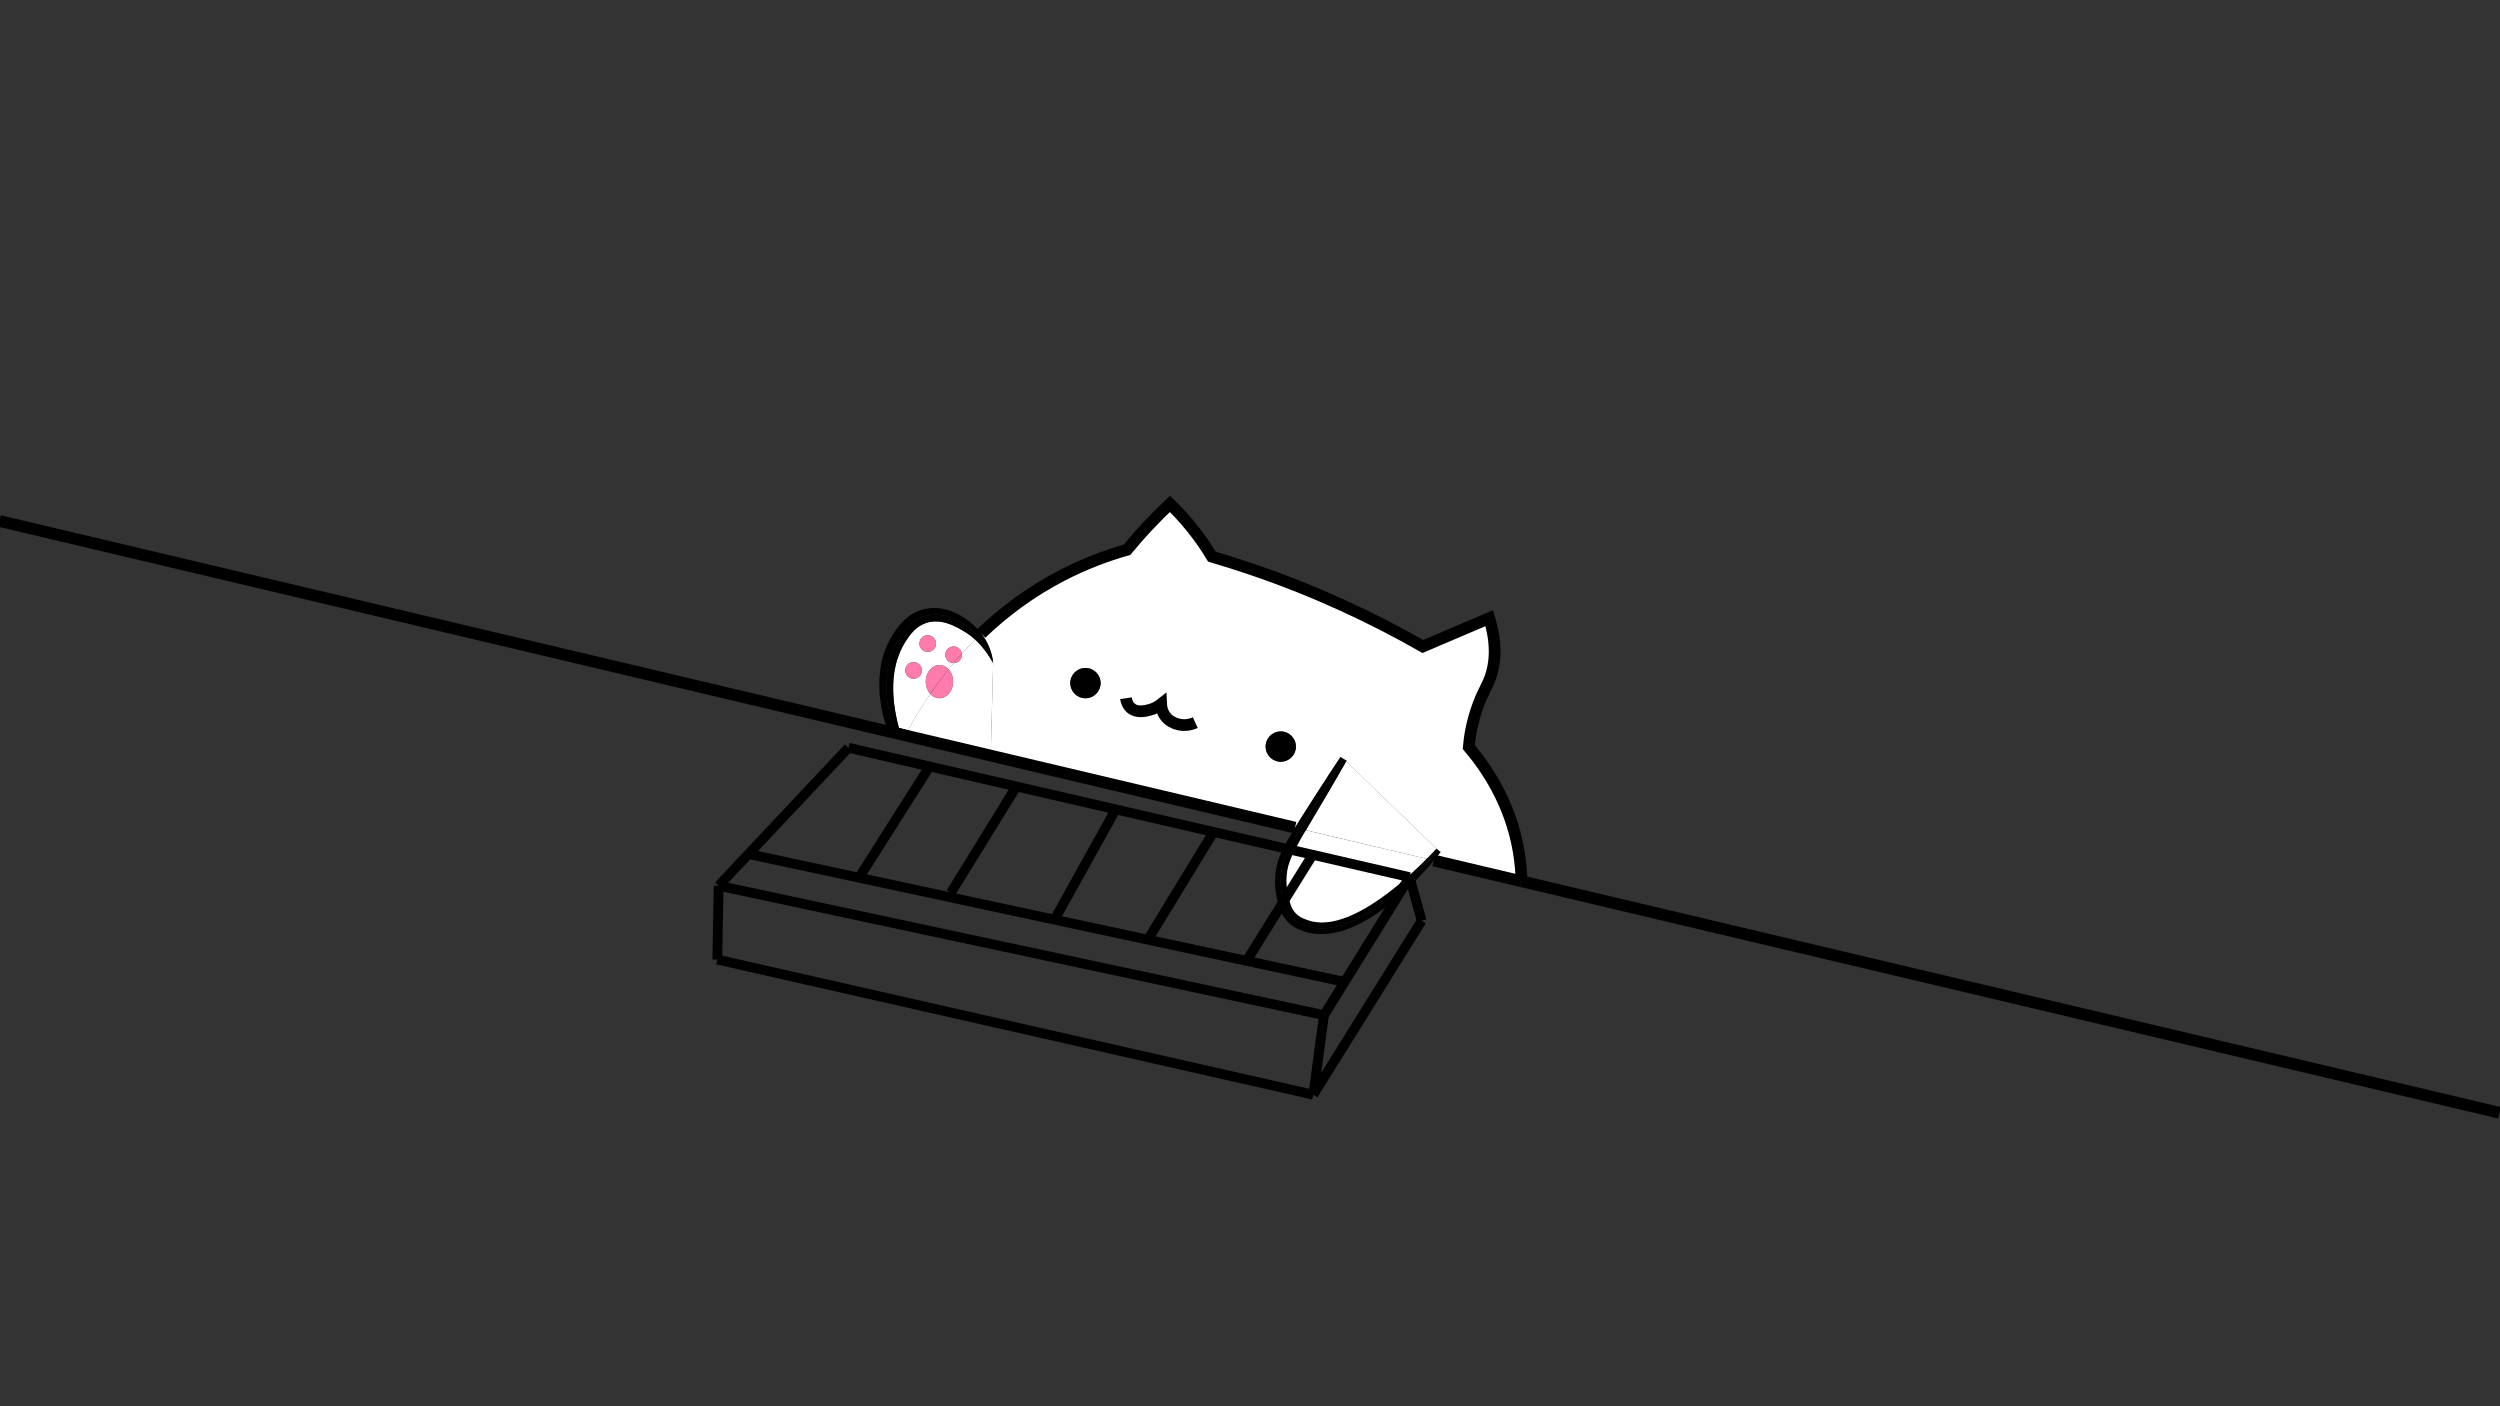 <?xml version="1.0" encoding="utf-8"?>
<!-- Generator: Adobe Illustrator 22.1.0, SVG Export Plug-In . SVG Version: 6.00 Build 0)  -->
<svg version="1.1" id="Слой_1" xmlns="http://www.w3.org/2000/svg" xmlns:xlink="http://www.w3.org/1999/xlink" x="0px" y="0px"
	 viewBox="0 0 2560 1440" style="enable-background:new 0 0 2560 1440;" xml:space="preserve">
<rect x="0" y="0" width="2560" height="1440" fill="#333333" stroke="none"/>
<style type="text/css">
	.st0{fill:#FFFFFF;}
	.st1{fill:#FF7BAC;}
	.st2{fill:none;stroke:#000000;stroke-width:12;stroke-miterlimit:10;}
	.st3{fill:#0C0C11;stroke:#000000;stroke-width:10;stroke-miterlimit:10;}
	.st4{fill:none;stroke:#000000;stroke-width:10;stroke-miterlimit:10;}
</style>
<g>
	<g id="XMLID_1_">
		<g>
			<path class="st0" d="M1014.5,773.5l2.5-94.5c-0.4-4.8-1.6-9.6-3.4-14.4c-1.7-4.6-4-9.1-6.9-13.3c-0.6-0.9-1.2-1.8-1.9-2.6
				c22.6-21.7,50.1-42.6,83.2-59.7c23.1-11.9,45.5-20.2,66-26c6.7-8.1,14-16.5,22-25c7.5-7.9,14.8-15.3,22-22c7,6.7,14.5,14.7,22,24
				c8.6,10.6,15.5,20.8,21,30c13.5,4,27.1,8.3,41,13c66.1,22.5,124.4,50.1,175,79c22.7-9.7,45.3-19.3,68-29c8.7,28.8,5.6,48.3,1,61
				c-3.3,9-7,13.8-12,27c-6.7,17.8-9.1,33.5-10,44c18,21.2,42.5,57,51,106c1.9,11,2.8,21.4,3,31l-0.1,0.4l-89.7-21.2
				c2.3-2.8,4.6-5.7,6.9-8.7l-3.5-2.8l-93.1-90c0.1-0.2,0.3-0.5,0.4-0.7l-2.9-1.7l-0.3-0.3v0.1l-3.1-1.8
				c-8.4,12.6-16.6,25.3-24.8,38c-4.1,6.3-8.1,12.7-12.2,19.1c-3.2,5-6.4,10-9.5,15.1l-316-74.8L1014.5,773.5l-0.5-0.1
				C1014.2,773.4,1014.3,773.5,1014.5,773.5z M1327,764.5c0-8.6-6.9-15.5-15.5-15.5s-15.5,6.9-15.5,15.5s6.9,15.5,15.5,15.5
				S1327,773.1,1327,764.5z M1127,699.5c0-8.6-6.9-15.5-15.5-15.5s-15.5,6.9-15.5,15.5s6.9,15.5,15.5,15.5S1127,708.1,1127,699.5z"
				/>
			<path d="M1471.6,869.7l3.5,2.8c-2.3,3-4.5,5.9-6.9,8.7l-3.6-0.9c4.7-5.2,7.6-8.7,8.2-9.4L1471.6,869.7z"/>
			<path d="M1471.6,869.7l1.2,1.2c-0.6,0.8-3.5,4.3-8.2,9.4c-1.3-0.3-2.5-0.6-3.8-0.9c0.8-0.7,1.5-1.5,2.3-2.2
				c2.6-2.7,5.2-5.4,7.7-8.1L1471.6,869.7z"/>
			<path class="st0" d="M1471.6,869.7l-0.8-0.6c-2.5,2.7-5.1,5.4-7.7,8.1c-0.8,0.7-1.5,1.5-2.3,2.2l-123.6-29.3
				c6.2-10.6,12.6-21.3,18.9-32c7.6-12.8,15-25.6,22.4-38.5L1471.6,869.7z"/>
			<path d="M1464.6,880.3l3.6,0.9c-2.5,3.1-5.1,6-7.7,9c-5.1,5.7-10.4,11.2-15.9,16.6c-11,10.7-22.7,20.7-35.6,29.3
				c-6.5,4.3-13.2,8.2-20.4,11.6c-3.6,1.7-7.3,3.2-11.1,4.5s-7.7,2.3-11.7,3.1c-8,1.5-16.5,1.8-24.9,0c-4.2-0.9-8.1-2.3-11.9-4
				c-4.1-1.9-8-4.6-11-8c-3.1-3.4-5.5-7.3-7.1-11.6c-1.4-3.9-2.5-7.7-3.4-11.7c-1.7-7.9-2.3-16.1-1.6-24.3c0.4-4.1,1.1-8.2,2.2-12.2
				s2.7-7.8,4.3-11.4c3.4-7.2,7.3-13.9,11.2-20.4c0.8-1.4,1.7-2.8,2.5-4.2l5.5,1.3c-14.3,23.8-19.4,34.6-20.1,49.5
				c-0.6,12,1.7,22.5,4.7,30.9c2.6,7.3,8,13.3,15,16.5c2.6,1.2,5.2,2.2,7.7,2.9C1384.5,962.1,1443.2,903.9,1464.6,880.3z"/>
			<path d="M1464.6,880.3l-3.8-0.9l0,0C1462.1,879.7,1463.3,880,1464.6,880.3z"/>
			<path d="M1460.8,879.4l3.8,0.9c-21.4,23.6-80.1,81.8-125.7,68.3c-2.5-0.7-5.1-1.7-7.7-2.9c-7-3.2-12.4-9.2-15-16.5
				c-3-8.4-5.3-18.9-4.7-30.9c0.7-14.9,5.8-25.6,20.1-49.5l5.6,1.3c-1.4,2.4-2.8,4.7-4.1,7c-3.7,6.5-7.3,13-10.2,19.5
				c-1.4,3.3-2.7,6.5-3.6,9.8s-1.5,6.6-1.7,10c-0.6,6.9,0,13.9,1.5,20.8c0.7,3.4,1.7,6.9,2.9,10.1c1,2.8,2.6,5.4,4.7,7.6
				c2,2.2,4.5,4,7.2,5.2c3.1,1.4,6.4,2.5,9.5,3.3c6.4,1.5,13.3,1.4,20.2,0.2c3.4-0.6,6.8-1.5,10.2-2.6c3.4-1.1,6.7-2.3,10-3.8
				c6.6-2.9,13-6.4,19.3-10.3c6.3-3.9,12.3-8.1,18.2-12.6c5.9-4.5,11.7-9.2,17.3-14.1c5.6-4.9,11.1-10,16.5-15.2
				C1457,883.2,1458.9,881.3,1460.8,879.4z"/>
			<path class="st0" d="M1460.8,879.4L1460.8,879.4c-1.9,1.9-3.8,3.8-5.7,5.7c-5.4,5.2-10.9,10.3-16.5,15.2s-11.4,9.6-17.3,14.1
				s-11.9,8.7-18.2,12.6c-6.3,3.9-12.7,7.4-19.3,10.3c-3.3,1.5-6.6,2.7-10,3.8s-6.8,2-10.2,2.6c-6.9,1.2-13.8,1.3-20.2-0.2
				c-3.1-0.8-6.4-1.9-9.5-3.3c-2.7-1.2-5.2-3-7.2-5.2c-2.1-2.2-3.7-4.8-4.7-7.6c-1.2-3.2-2.2-6.7-2.9-10.1
				c-1.5-6.9-2.1-13.9-1.5-20.8c0.2-3.4,0.8-6.7,1.7-10c0.9-3.3,2.2-6.5,3.6-9.8c2.9-6.5,6.5-13,10.2-19.5c1.3-2.4,2.7-4.7,4.1-7
				L1460.8,879.4z"/>
			<path d="M1378.9,779c-0.1,0.2-0.3,0.5-0.4,0.7l-2.5-2.4L1378.9,779z"/>
			<path d="M1376,777.3l2.5,2.4c-7.4,12.9-14.8,25.7-22.4,38.5c-6.3,10.6-12.7,21.3-18.9,32l-5.6-1.3c3-5,6.4-10.6,10.3-16.9
				c15.8-25.7,27.8-45.3,33.8-54.8L1376,777.3z"/>
			<path class="st0" d="M1375.7,777l0.3,0.3L1375.7,777C1375.7,777.1,1375.7,777,1375.7,777z"/>
			<path d="M1372.6,775.3l3.1,1.8c-5.9,9.5-18,29.1-33.8,54.8c-3.9,6.3-7.3,11.9-10.3,16.9l-5.5-1.3c3.1-5.1,6.3-10.2,9.5-15.1
				c4.1-6.4,8.1-12.8,12.2-19.1C1356,800.6,1364.2,787.9,1372.6,775.3z"/>
			<circle cx="1311.5" cy="764.5" r="15.5"/>
			<circle cx="1111.5" cy="699.5" r="15.5"/>
			<path class="st0" d="M1000.4,656.7c6.5,6.2,11.9,13.8,16.6,22.3l-2.5,94.5c-0.2,0-0.3-0.1-0.5-0.1l-84.4-25.3
				c6-10.9,13.5-23.8,23-37.5c2.5,2.8,5.8,4.4,9.4,4.4c7.7,0,14-7.6,14-17c0-5-1.8-9.5-4.7-12.7c1.7-2.1,3.4-4.2,5.2-6.3
				c4.7,0,8.5-3.8,8.5-8.5c0-0.4,0-0.8-0.1-1.2c4.3-4.8,8.8-9.6,13.6-14.4C999.2,655.5,999.8,656.1,1000.4,656.7z"/>
			<path d="M1013.6,664.6c1.8,4.8,3,9.6,3.4,14.4c-1.7-5.5-5.8-16.8-15.3-27.2c1-1,2.1-2,3.1-3.1c0.6,0.8,1.3,1.7,1.9,2.6
				C1009.6,655.5,1011.9,660,1013.6,664.6z"/>
			<path d="M929.6,748.1l84.4,25.3c-28.9-6.9-57.9-13.8-86.8-20.7C928,751.2,928.8,749.7,929.6,748.1z"/>
			<path d="M1010.1,772.7l-95.5-17.1l-2.8-0.5l-1.3-3.2c-0.4-1-0.8-2-1.2-3L1010.1,772.7z"/>
			<path d="M1001.7,651.8c9.5,10.5,13.6,21.7,15.3,27.2c-4.7-8.5-10.1-16.1-16.6-22.3c-0.6-0.6-1.3-1.2-1.9-1.8
				C999.6,653.9,1000.6,652.8,1001.7,651.8z"/>
			<path class="st0" d="M990.1,648.3c3,2,5.8,4.2,8.4,6.6c-4.8,4.8-9.3,9.6-13.6,14.4c-0.6-4.1-4.1-7.3-8.4-7.3
				c-4.7,0-8.5,3.8-8.5,8.5s3.8,8.5,8.5,8.5l0,0c-1.8,2.1-3.5,4.2-5.2,6.3c-2.5-2.7-5.8-4.3-9.3-4.3c-7.7,0-14,7.6-14,17
				c0,5,1.8,9.5,4.6,12.6c-9.4,13.8-17,26.6-23,37.5l-9.1-2.7c-4.6-16.8-7-34.1-5.5-50.9c0.4-4.4,1.1-8.7,2.1-13
				c0.9-4.3,2.3-8.4,3.9-12.4c0.8-2,1.7-4,2.7-5.9c0.4-0.9,1-1.9,1.5-2.8l0.8-1.4l0.9-1.5c2.4-3.8,4.8-7.3,7.6-10.3
				c2.7-3,5.8-5.5,9.2-7.3s7.1-3,11-3.4c3.8-0.4,7.9-0.1,11.9,0.8c4,1,8,2.5,11.9,4.4c2,0.9,3.9,2,5.8,3.1c1,0.5,1.9,1.1,2.9,1.7
				l1.5,0.9L990.1,648.3z M958.5,659c0-4.7-3.8-8.5-8.5-8.5s-8.5,3.8-8.5,8.5s3.8,8.5,8.5,8.5S958.5,663.7,958.5,659z M944,686.5
				c0-4.7-3.8-8.5-8.5-8.5s-8.5,3.8-8.5,8.5s3.8,8.5,8.5,8.5S944,691.2,944,686.5z"/>
			<path class="st1" d="M984.9,669.3c0,0.4,0.1,0.8,0.1,1.2c0,4.7-3.8,8.5-8.5,8.5C979.2,675.8,982,672.6,984.9,669.3z"/>
			<path class="st1" d="M984.9,669.3c-2.9,3.2-5.7,6.4-8.4,9.7l0,0c-4.7,0-8.5-3.8-8.5-8.5s3.8-8.5,8.5-8.5
				C980.8,662,984.3,665.2,984.9,669.3z"/>
			<path class="st1" d="M971.3,685.3c2.9,3.1,4.7,7.6,4.7,12.7c0,9.4-6.3,17-14,17c-3.6,0-6.9-1.7-9.4-4.4
				C958.2,702.4,964.4,694,971.3,685.3z"/>
			<path class="st1" d="M962,681c3.6,0,6.9,1.6,9.3,4.3c-6.9,8.6-13.2,17.1-18.8,25.2c-2.8-3.1-4.6-7.6-4.6-12.6
				C948,688.6,954.3,681,962,681z"/>
			<circle class="st1" cx="950" cy="659" r="8.5"/>
			<circle class="st1" cx="935.5" cy="686.5" r="8.5"/>
			<path d="M917.2,744.4l4.1,3.7c-0.3-0.9-0.5-1.8-0.8-2.7l9.1,2.7c-0.8,1.6-1.7,3.1-2.4,4.5c-3.7-0.9-7.5-1.8-11.2-2.7
				c-4.2-12.1-18.7-58.2,4-95c4.5-7.4,12.4-19.7,27-24c20.5-6,39.6,8,45,12c3.7,2.8,7,5.7,9.7,8.8c-1.1,1-2.1,2.1-3.2,3.2
				c-2.6-2.4-5.4-4.6-8.4-6.6l-1.4-0.9l-1.5-0.9c-1-0.6-1.9-1.2-2.9-1.7c-1.9-1.1-3.8-2.2-5.8-3.1c-3.9-1.9-7.9-3.4-11.9-4.4
				c-4-0.9-8.1-1.2-11.9-0.8c-3.9,0.4-7.6,1.6-11,3.4c-3.4,1.8-6.5,4.3-9.2,7.3c-2.8,3-5.2,6.5-7.6,10.3L926,659l-0.8,1.4
				c-0.5,0.9-1.1,1.9-1.5,2.8c-1,1.9-1.9,3.9-2.7,5.9c-1.6,4-3,8.1-3.9,12.4c-1,4.3-1.7,8.6-2.1,13c-1.4,16.8,0.9,34.1,5.5,50.9
				L917.2,744.4z"/>
			<path d="M927.2,752.7c28.9,6.9,57.9,13.8,86.8,20.7l0.4,0.1l-4.3-0.8l0,0l-100.8-23.9c-1.4-3.6-2.6-7.3-3.6-11
				c-1.4-4.8-2.5-9.6-3.3-14.5s-1.5-9.9-1.8-14.9s-0.3-10.1,0-15.1c0.3-5.1,1-10.1,2.1-15.2c1.1-5,2.6-10,4.6-14.8
				c1-2.4,2.1-4.8,3.3-7.1c0.6-1.2,1.2-2.3,1.9-3.4l1-1.7l1-1.6c2.7-4.2,5.7-8.6,9.5-12.5s8.2-7.4,13.3-9.9s10.6-4.1,16.3-4.4
				c5.6-0.4,11.2,0.4,16.3,1.8c1.3,0.3,2.5,0.8,3.8,1.2c1.2,0.4,2.5,1,3.7,1.4c1.2,0.6,2.4,1.1,3.5,1.7c1.1,0.6,2.3,1.2,3.4,1.9
				c2.2,1.3,4.3,2.7,6.4,4.2c1,0.8,2,1.5,3,2.3l1.4,1.2l1.5,1.3c3,2.7,5.8,5.7,8.3,8.9c-1.1,1-2.1,2-3.1,3.1c-2.8-3-6-6-9.7-8.8
				c-5.4-4-24.5-18-45-12c-14.6,4.3-22.5,16.6-27,24c-22.7,36.8-8.2,82.9-4,95C919.7,750.9,923.5,751.8,927.2,752.7z"/>
			<path d="M921.3,748.1l-4.1-3.7l3.3,1C920.8,746.3,921,747.2,921.3,748.1z"/>
		</g>
		<g>
			<path class="st2" d="M1153,715c0.4,2.6,1.5,6.9,5,10c6.1,5.3,15,3,19,2c5.6-1.4,9.6-4.1,12-6c0.1,2.1,0.5,7.1,4,12
				c3.8,5.3,8.9,7.2,11,8c9.4,3.4,17.8,0,20-1"/>
			<path class="st2" d="M1558,902c-0.2-9.6-1.1-20-3-31c-8.5-49-33-84.8-51-106c0.9-10.5,3.3-26.2,10-44c5-13.2,8.7-18,12-27
				c4.6-12.7,7.7-32.2-1-61c-22.7,9.7-45.3,19.3-68,29c-50.6-28.9-108.9-56.5-175-79c-13.9-4.7-27.5-9-41-13
				c-5.5-9.2-12.4-19.4-21-30c-7.5-9.3-15-17.3-22-24c-7.2,6.7-14.5,14.1-22,22c-8,8.5-15.3,16.9-22,25c-20.5,5.8-42.9,14.1-66,26
				c-33.1,17.1-60.6,38-83.2,59.7"/>
			<polyline class="st2" points="1326.1,847.5 1010.1,772.7 1010.1,772.7 909.3,748.9 -0.5,533.5 			"/>
			<line class="st2" x1="1557.9" y1="902.4" x2="1468.2" y2="881.2"/>
			<line class="st2" x1="1557.9" y1="902.4" x2="2559.5" y2="1139.5"/>
		</g>
	</g>
</g>
<g>
	<line class="st3" x1="735.9" y1="907" x2="1355.8" y2="1039.5"/>
	<line class="st3" x1="1344.8" y1="1121" x2="1355.8" y2="1039.5"/>
	<line class="st3" x1="735.9" y1="907" x2="734.5" y2="982.6"/>
	<line class="st3" x1="868.8" y1="765.7" x2="735.9" y2="907"/>
	<line class="st3" x1="1443.4" y1="898.2" x2="868.8" y2="765.7"/>
	<line class="st3" x1="1455.8" y1="942.8" x2="1443.4" y2="898.2"/>
	<line class="st4" x1="1375.6" y1="1005.2" x2="766.4" y2="874.5"/>
	<line class="st3" x1="1142.5" y1="828.8" x2="1079.8" y2="941.7"/>
	<line class="st3" x1="1242.7" y1="851.9" x2="1175.4" y2="962.2"/>
	<line class="st3" x1="1344.2" y1="875.3" x2="1276.5" y2="983.9"/>
	<line class="st3" x1="1040.8" y1="805.4" x2="973.7" y2="914.2"/>
	<line class="st3" x1="951.9" y1="784.8" x2="879.6" y2="898.8"/>
	<line class="st4" x1="1355.8" y1="1039.5" x2="1443.4" y2="898.2"/>
	<line class="st4" x1="1344.8" y1="1121" x2="1455.8" y2="942.8"/>
	<line class="st4" x1="734.5" y1="982.6" x2="1344.8" y2="1121"/>
</g>
</svg>
